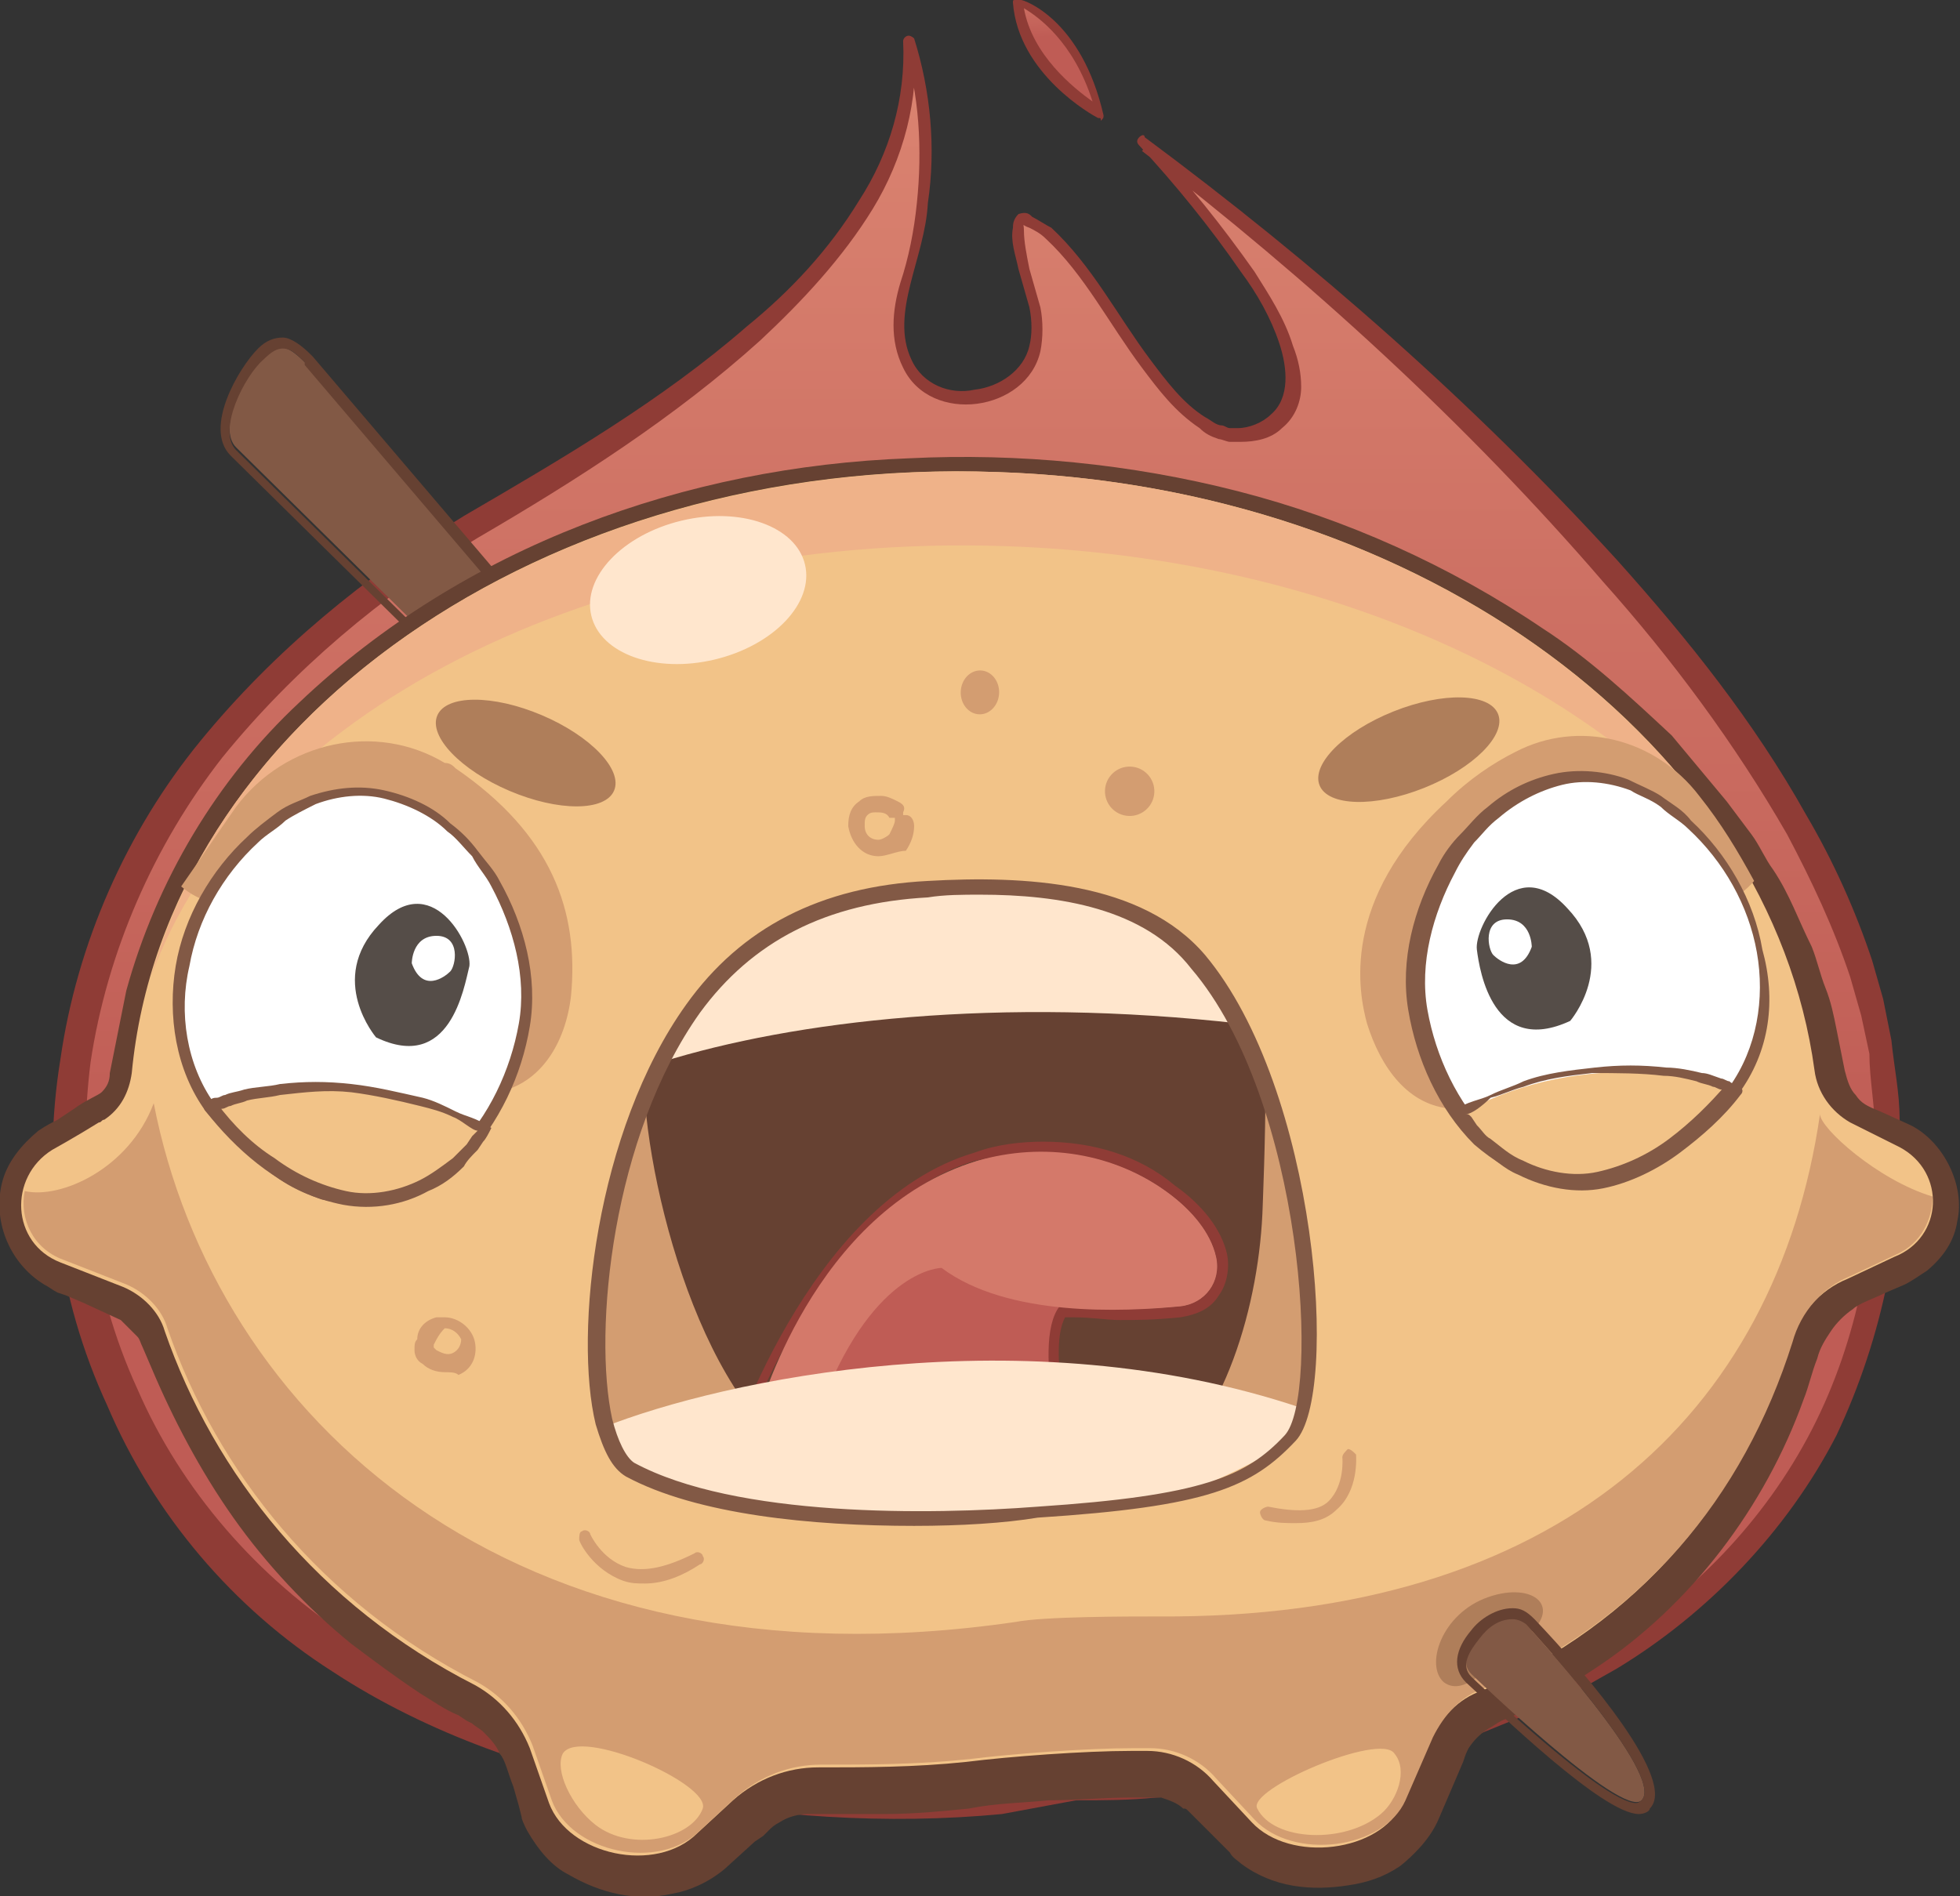 <?xml version="1.0" encoding="utf-8"?>
<!-- Generator: Adobe Illustrator 24.1.2, SVG Export Plug-In . SVG Version: 6.00 Build 0)  -->
<svg version="1.1" id="Layer_1" xmlns="http://www.w3.org/2000/svg" xmlns:xlink="http://www.w3.org/1999/xlink" x="0px" y="0px"
	 viewBox="0 0 71.4 69.1" style="enable-background:new 0 0 71.4 69.1;" xml:space="preserve">
<rect x="0" y="0" width="71.4" height="69.1" fill="#333333" stroke="none"/>
<style type="text/css">
	.st0{fill:url(#SVGID_1_);}
	.st1{fill:#8F3C36;}
	.st2{fill:#825945;}
	.st3{fill:#664132;}
	.st4{fill:#F2C388;}
	.st5{fill:url(#SVGID_2_);}
	.st6{fill:#EFB289;}
	.st7{fill:#D39D71;}
	.st8{fill:#FFE6CD;}
	.st9{fill:#AF7E5A;}
	.st10{fill:#BF5C55;}
	.st11{fill:#D4796A;}
	.st12{fill:#FFFFFF;}
	.st13{fill:#554D48;}
</style>
<g>
	<g>
		
			<linearGradient id="SVGID_1_" gradientUnits="userSpaceOnUse" x1="35.572" y1="-3376.927" x2="35.572" y2="-3440.807" gradientTransform="matrix(1 0 0 -1 0 -3375.2)">
			<stop  offset="0" style="stop-color:#DB8471"/>
			<stop  offset="0.642" style="stop-color:#BF5C55"/>
		</linearGradient>
		<path class="st0" d="M36.4,65.4c0,0-24.9,2.9-32.4-15C0.8,42.8,2.2,34,7.3,27.6c2.3-2.9,5.6-6,10.3-8.7C32.5,10.4,33.2,4.8,33,1.6
			c1,3,0.7,6.3-0.1,8.8c-0.7,2.4,0.3,4.3,2.3,4.2s2.8-1.9,2.5-3.3c-0.4-1.5-1-3.5-0.2-3.2c2.7,1.1,5.1,9.2,8.5,7.7
			c4.1-1.8-4.3-10.4-4.3-10.4s24.6,18,26.8,32.8C70.4,50.5,64,66.1,36.4,65.4z"/>
		<path class="st1" d="M36.5,66.1c-4.2,0.4-8.5,0.1-12.6-0.7c-4.2-0.8-8.3-2.2-11.8-4.5c-3.6-2.3-6.5-5.7-8.2-9.7
			c-1.8-3.9-2.4-8.3-1.7-12.6c0.6-4.2,2.4-8.3,5.1-11.6c2.7-3.3,6-6,9.6-8.2c3.6-2.1,7.2-4.2,10.3-6.9c1.6-1.3,3-2.8,4.1-4.6
			c1.1-1.7,1.7-3.7,1.6-5.8l0,0l0,0c0-0.1,0.1-0.2,0.2-0.2c0.1,0,0.2,0.1,0.2,0.1c0.6,1.9,0.8,4,0.5,6c-0.1,2-1.4,4-0.6,5.7
			c0.4,0.9,1.4,1.3,2.3,1.1c0.9-0.1,1.8-0.7,2-1.6c0.1-0.4,0.1-0.9,0-1.4l-0.4-1.4c-0.1-0.5-0.3-1-0.2-1.5c0-0.1,0-0.3,0.2-0.5
			c0.3-0.1,0.4,0,0.5,0.1c0.2,0.1,0.5,0.3,0.7,0.4c1.5,1.4,2.4,3.2,3.6,4.8c0.6,0.8,1.2,1.6,2,2.1c0.2,0.1,0.4,0.3,0.6,0.3
			c0.1,0,0.2,0.1,0.3,0.1h0.3c0.4,0,0.9-0.2,1.2-0.5c0.7-0.6,0.6-1.7,0.3-2.6c-0.3-0.9-0.8-1.8-1.4-2.6c-1.1-1.6-2.4-3.2-3.7-4.6
			l0,0c-0.1-0.1-0.1-0.2,0-0.3s0.2-0.1,0.2,0c6.2,4.6,12,9.7,17.2,15.4c2.6,2.9,5,5.9,6.9,9.3c1,1.7,1.8,3.5,2.4,5.3l0.4,1.4
			l0.3,1.5c0.1,1,0.3,1.9,0.3,2.9c0.2,3.9-0.6,7.9-2.3,11.5c-1.8,3.5-4.7,6.5-8,8.5c-0.9,0.5-1.7,1-2.6,1.4l-2.7,1.1
			c-1.9,0.6-3.7,1.2-5.7,1.5c-1.9,0.4-3.9,0.6-5.8,0.7c-1,0.1-1.9,0.1-2.9,0.1L36.5,66.1z M36.4,64.7h2.9c1,0,1.9,0,2.9-0.1
			c1.9-0.2,3.8-0.3,5.6-0.7c1.9-0.3,3.7-0.9,5.5-1.4l2.6-1.1c0.9-0.4,1.6-0.9,2.5-1.3c3.2-1.9,5.9-4.7,7.6-8
			c1.7-3.3,2.4-7.1,2.3-10.9c0-0.9-0.2-1.9-0.2-2.8L67.8,37l-0.4-1.4c-0.6-1.8-1.4-3.5-2.3-5.2c-1.9-3.3-4.2-6.4-6.7-9.2
			c-5-5.8-10.7-11-16.8-15.7l0.3-0.3l0,0c1.4,1.5,2.6,3,3.8,4.7c0.5,0.8,1.1,1.7,1.4,2.7c0.2,0.5,0.3,1,0.3,1.5s-0.2,1.1-0.7,1.5
			c-0.4,0.4-1,0.5-1.5,0.5h-0.4c-0.1,0-0.3-0.1-0.4-0.1c-0.3-0.1-0.5-0.2-0.7-0.4c-0.9-0.6-1.5-1.4-2.1-2.2
			c-1.2-1.6-2.1-3.4-3.5-4.7c-0.2-0.2-0.4-0.3-0.6-0.4c-0.3-0.1-0.2-0.2-0.2,0.1c0,0.4,0.1,0.9,0.2,1.4l0.4,1.4
			c0.1,0.5,0.1,1.1,0,1.6c-0.5,2.2-4,2.7-5,0.6c-0.5-1-0.4-2.1-0.1-3.1c0.3-0.9,0.5-1.9,0.6-2.9c0.2-1.9,0.1-4-0.5-5.8l0.4-0.1l0,0
			c0.2,2.1-0.4,4.3-1.5,6.1c-1.1,1.8-2.6,3.4-4.1,4.8c-3.1,2.8-6.7,5.1-10.3,7.2c-3.5,2.1-6.7,4.8-9.3,8c-2.5,3.2-4.2,7.1-4.8,11.1
			c-0.5,4,0,8.2,1.7,11.9c1.6,3.7,4.4,6.9,7.8,9.1c3.4,2.2,7.4,3.6,11.4,4.3C28.1,64.9,32.3,65.1,36.4,64.7z"/>
	</g>
	<g>
		<path class="st2" d="M11.1,13.2l6.9,8.1c-0.5,0.2-1.9,1.5-2.3,2l-7.1-7c-0.7-0.7,0.3-2.7,1-3.4C10.2,12.5,10.5,12.6,11.1,13.2
			L11.1,13.2z"/>
		<path class="st3" d="M10.3,12.7c0.3,0,0.5,0.2,0.8,0.5c0,0,0,0,0,0.1l6.9,8.1c-0.5,0.2-1.9,1.5-2.3,2l-7.1-7
			c-0.7-0.7,0.3-2.7,1-3.3C9.9,12.8,10.1,12.7,10.3,12.7 M10.3,12.3L10.3,12.3c-0.3,0-0.6,0.1-0.9,0.4c-0.7,0.7-2,2.9-1,3.9l7.1,7
			l0.3,0.3l0.3-0.3c0.4-0.5,1.7-1.7,2.1-1.9l0.4-0.2l-0.3-0.4L11.4,13l-0.1-0.1C11,12.6,10.6,12.3,10.3,12.3L10.3,12.3z"/>
	</g>
	<g>
		<path class="st4" d="M69.2,41.8l-1.8-0.9c-0.7-0.4-1.2-1.1-1.3-1.9c-1.6-11.8-14.2-21.3-29.8-21.8C19.8,16.6,6,26.4,4.8,39.1l0,0
			c-0.1,0.7-0.4,1.3-1,1.7c-0.1,0-0.1,0.1-0.2,0.1c-0.8,0.5-1.7,1-1.7,1c-1.6,1-1.5,3.4,0.3,4.1l2.3,0.9c0.7,0.3,1.3,0.9,1.5,1.6
			c1.8,5.2,5.6,10,11.3,12.9c0.9,0.5,1.6,1.3,2,2.3l0.7,2c0.7,1.9,3.9,2.6,5.4,1.1l1.3-1.2c0.9-0.8,2-1.2,3.1-1.2
			c1.7,0,3.5,0,5.4-0.2c1.6-0.2,4.3-0.4,6-0.4h0.6c0.9,0,1.8,0.4,2.4,1.1l1.4,1.5c1.4,1.5,4.7,1.1,5.5-0.7l1-2.3
			c0.4-0.8,1-1.5,1.9-1.8c5.7-2.5,9.4-6.9,11.2-12.6c0.3-1.1,1.1-2,2.1-2.4l1.7-0.8C70.8,45.1,70.9,42.7,69.2,41.8z"/>
		<path class="st3" d="M68.8,42.6l-1.3-0.7c-0.4-0.2-1.1-0.5-1.5-1.1c-0.4-0.5-0.7-1.2-0.7-1.8L65,37.6c-0.1-0.5-0.2-0.9-0.4-1.4
			c-0.1-0.5-0.3-0.9-0.4-1.4c-0.4-0.9-0.7-1.8-1.2-2.6c-0.2-0.4-0.5-0.8-0.7-1.2l-0.8-1.2l-0.4-0.6l-0.5-0.5l-0.9-1.1
			c-1.4-1.4-2.8-2.7-4.4-3.8c-6.4-4.4-14.4-6.4-22.2-5.9c-7.8,0.4-15.5,3.3-21,8.7c-2.8,2.7-4.7,6.1-5.6,9.7
			c-0.1,0.4-0.2,0.9-0.3,1.4L6,39.1c-0.1,0.7-0.4,1.4-0.9,2c-0.2,0.3-0.6,0.5-0.8,0.6l-0.6,0.4l-0.6,0.4c-0.2,0.1-0.5,0.3-0.5,0.3
			c-0.2,0.2-0.4,0.4-0.4,0.6c-0.1,0.5,0.1,1.1,0.5,1.3l0.2,0.1l0.3,0.1l0.7,0.3l1.4,0.6c0.6,0.3,1.2,0.7,1.6,1.3
			c0.2,0.3,0.4,0.6,0.5,0.9l0.3,0.7c0.7,1.8,1.6,3.4,2.8,4.9c1.1,1.5,2.4,2.9,3.9,4.1c0.7,0.6,1.5,1.1,2.3,1.6
			c0.4,0.3,0.8,0.5,1.2,0.7l0.3,0.2c0.1,0.1,0.3,0.1,0.4,0.2c0.3,0.2,0.5,0.4,0.8,0.6c0.5,0.4,0.9,1,1.2,1.5
			c0.3,0.7,0.4,1.1,0.6,1.5l0.3,0.7l0.1,0.4c0,0.1,0.1,0.1,0.1,0.2c0.1,0.2,0.3,0.4,0.6,0.5c0.5,0.3,1.3,0.4,1.9,0.3
			c0.3-0.1,0.6-0.2,0.7-0.3l1.1-1l0.3-0.3c0.1-0.1,0.2-0.2,0.4-0.3c0.3-0.2,0.5-0.4,0.8-0.5c0.6-0.3,1.2-0.5,1.8-0.6
			c0.3,0,0.6-0.1,1-0.1H31c0.5,0,1,0,1.4,0c1,0,1.9-0.1,2.9-0.2c1-0.1,2-0.2,3-0.3s2-0.1,3.1-0.1h0.8c0.3,0,0.7,0,1,0.1
			c0.7,0.1,1.3,0.5,1.9,0.9c0.1,0.1,0.3,0.2,0.4,0.3l0.3,0.3l0.5,0.5l0.5,0.5c0.1,0.1,0.2,0.2,0.2,0.2l0.1,0.1
			c0.4,0.3,1.1,0.5,1.8,0.4s1.2-0.4,1.4-0.8l0.6-1.4l0.3-0.7c0.1-0.2,0.3-0.6,0.4-0.8c0.4-0.6,0.9-1,1.4-1.4
			c0.3-0.2,0.6-0.3,0.8-0.4l0.6-0.3c0.9-0.4,1.7-0.8,2.5-1.4c3.2-2,5.6-5.1,6.9-8.6c0.2-0.4,0.3-0.9,0.5-1.3
			c0.2-0.5,0.5-1.2,0.8-1.6c0.4-0.5,0.9-0.9,1.4-1.2c0.6-0.3,1-0.5,1.5-0.7l0.7-0.3c0.2-0.1,0.3-0.1,0.4-0.2
			c0.2-0.2,0.4-0.4,0.4-0.7C69.6,43.5,69.3,42.9,68.8,42.6z M69.6,41c1.2,0.6,2,2.2,1.7,3.5c-0.1,0.7-0.5,1.3-1.1,1.8
			c-0.3,0.2-0.6,0.4-0.8,0.5l-0.7,0.3c-0.4,0.2-1,0.4-1.2,0.6c-0.3,0.2-0.6,0.5-0.8,0.8s-0.4,0.6-0.5,1c-0.2,0.5-0.3,1-0.5,1.5
			c-1.4,3.9-4.1,7.5-7.6,9.8c-0.9,0.6-1.8,1.1-2.7,1.6l-0.7,0.3c-0.2,0.1-0.3,0.2-0.5,0.3c-0.3,0.2-0.5,0.4-0.7,0.7
			c-0.1,0.2-0.1,0.2-0.2,0.5L53,64.9l-0.6,1.4C52.1,67,51.5,67.6,51,68c-0.6,0.4-1.2,0.6-1.9,0.7c-1.3,0.2-2.7,0.1-3.9-0.8
			c-0.1-0.1-0.3-0.2-0.4-0.4c-0.1-0.1-0.2-0.2-0.3-0.3L44,66.7l-0.5-0.5L43.3,66c-0.1-0.1-0.1-0.1-0.2-0.1c-0.2-0.2-0.5-0.3-0.8-0.4
			c-0.2,0-0.3,0-0.5,0h-0.7c-0.9,0-1.9,0.1-2.9,0.1c-1,0.1-1.9,0.1-2.9,0.3c-1,0.1-2,0.2-3.1,0.2c-0.5,0-1,0-1.5,0h-0.8
			c-0.2,0-0.4,0-0.5,0c-0.3,0-0.7,0.1-1,0.3c-0.2,0.1-0.3,0.2-0.4,0.3c-0.1,0.1-0.1,0.1-0.2,0.2l-0.3,0.2l-1.1,1
			c-0.6,0.5-1.3,0.8-1.9,0.9c-1.3,0.3-2.6,0-3.8-0.7c-0.6-0.3-1.1-0.9-1.5-1.6c-0.1-0.2-0.2-0.4-0.2-0.5l-0.1-0.4l-0.2-0.7
			c-0.2-0.5-0.3-1-0.5-1.2c-0.1-0.3-0.4-0.6-0.6-0.8c-0.1-0.1-0.3-0.2-0.4-0.3L17,62.7l-0.3-0.2c-0.5-0.2-0.9-0.5-1.4-0.8
			c-0.9-0.6-1.7-1.2-2.5-1.8c-1.6-1.3-3.1-2.9-4.3-4.6c-1.2-1.7-2.2-3.6-3-5.5l-0.3-0.7c-0.1-0.2-0.1-0.3-0.2-0.4
			c-0.2-0.2-0.4-0.4-0.6-0.6l-1.3-0.6l-0.7-0.3l-0.3-0.1c-0.2-0.1-0.3-0.2-0.5-0.3C0.3,46-0.3,44.4,0.1,43c0.2-0.7,0.7-1.3,1.3-1.8
			c0.3-0.2,0.5-0.3,0.7-0.4l0.6-0.4c0.4-0.3,0.9-0.5,1-0.6C3.9,39.6,4,39.4,4,39.1l0.3-1.5c0.1-0.5,0.2-1,0.3-1.5
			c1.1-4,3.3-7.7,6.3-10.5c6-5.7,14.1-8.6,22.2-8.9c4-0.2,8.1,0.2,12,1.2s7.7,2.7,11.1,5c1.7,1.1,3.2,2.5,4.7,3.9l1,1.2l0.5,0.6
			l0.5,0.6l0.9,1.2c0.3,0.4,0.5,0.9,0.8,1.3c0.6,0.9,0.9,1.8,1.4,2.8c0.2,0.5,0.3,1,0.5,1.5s0.3,1,0.4,1.5l0.3,1.5
			c0.1,0.4,0.2,0.7,0.4,0.9c0.2,0.3,0.4,0.4,0.9,0.6L69.6,41z"/>
	</g>
	<path class="st4" d="M69.2,41.8l-1.8-0.9c-0.7-0.4-1.2-1.1-1.3-1.9c-1.6-11.8-14.2-21.3-29.8-21.8C19.8,16.6,6,26.4,4.8,39.1l0,0
		c-0.1,0.7-0.4,1.3-1,1.7c-0.1,0-0.1,0.1-0.2,0.1c-0.8,0.5-1.7,1-1.7,1c-1.6,1-1.5,3.4,0.3,4.1l2.3,0.9c0.7,0.3,1.3,0.9,1.5,1.6
		c1.8,5.2,5.6,10,11.3,12.9c0.9,0.5,1.6,1.3,2,2.3l0.7,2c0.7,1.9,3.9,2.6,5.4,1.1l1.3-1.2c0.9-0.8,2-1.2,3.1-1.2
		c1.7,0,3.5,0,5.4-0.2c1.6-0.2,4.3-0.4,6-0.4h0.6c0.9,0,1.8,0.4,2.4,1.1l1.4,1.5c1.4,1.5,4.7,1.1,5.5-0.7l1-2.3
		c0.4-0.8,1-1.5,1.9-1.8c5.7-2.5,9.4-6.9,11.2-12.6c0.3-1.1,1.1-2,2.1-2.4l1.7-0.8C70.8,45.1,70.9,42.7,69.2,41.8z"/>
	<g>
		
			<linearGradient id="SVGID_2_" gradientUnits="userSpaceOnUse" x1="-57.72" y1="-3307.688" x2="-57.72" y2="-3311.921" gradientTransform="matrix(0.997 -7.170265e-02 -7.170265e-02 -0.997 -141.184 -3303.292)">
			<stop  offset="0" style="stop-color:#DB8471"/>
			<stop  offset="0.642" style="stop-color:#BF5C55"/>
		</linearGradient>
		<path class="st5" d="M40,4.1c0,0-2.7-1.5-2.9-4C37.1,0.1,39.2,0.7,40,4.1z"/>
		<path class="st1" d="M40,4.3L40,4.3c-0.2-0.1-2.9-1.6-3.1-4.2C36.9,0,36.9,0,37,0c0,0,0.1,0,0.2,0c0.1,0,2.2,0.7,3,4.2
			c0,0.1,0,0.1-0.1,0.2C40.1,4.3,40.1,4.3,40,4.3z M37.3,0.3c0.3,1.7,1.8,2.9,2.5,3.4C39.1,1.5,37.8,0.6,37.3,0.3z"/>
	</g>
	<path class="st6" d="M36.6,19.9c12,0.4,22.2,5.3,27.2,12.2c-4.6-8.4-15.1-14.5-27.5-14.9C21.4,16.7,8.6,24.6,5.5,35.6
		C8.9,26.1,21.7,19.4,36.6,19.9z"/>
	
		<ellipse transform="matrix(3.393568e-02 -0.999 0.999 3.393568e-02 10.986 68.914)" class="st7" cx="41.1" cy="28.8" rx="0.9" ry="0.9"/>
	
		<ellipse transform="matrix(3.393568e-02 -0.999 0.999 3.393568e-02 9.211 60.035)" class="st7" cx="35.7" cy="25.3" rx="0.8" ry="0.7"/>
	<path class="st7" d="M32,31.2L32,31.2c-0.6,0-1-0.5-1.1-1.1c0-0.4,0.1-0.7,0.4-0.9c0.2-0.2,0.5-0.2,0.8-0.2c0.2,0,0.4,0.1,0.6,0.2
		c0.2,0.1,0.3,0.2,0.2,0.4c0,0,0,0,0,0.1H33c0.2,0,0.3,0.2,0.3,0.4c0,0.3-0.1,0.6-0.3,0.9C32.7,31,32.3,31.2,32,31.2z M31.9,29.6
		c-0.1,0-0.2,0-0.3,0.1s-0.1,0.2-0.1,0.4c0,0.3,0.2,0.5,0.5,0.5c0.1,0,0.3-0.1,0.4-0.2c0.1-0.2,0.2-0.4,0.2-0.5v-0.1
		c-0.1,0-0.1,0-0.2,0l0,0C32.3,29.6,32.1,29.6,31.9,29.6C32,29.6,31.9,29.6,31.9,29.6z"/>
	<path class="st7" d="M16.2,50c-0.3,0-0.6-0.1-0.8-0.3c-0.2-0.1-0.3-0.3-0.3-0.5s0-0.3,0.1-0.4l0,0c0-0.4,0.3-0.7,0.7-0.8H16
		c0.1,0,0.2,0,0.2,0c0.5,0,1,0.4,1.1,0.9s-0.1,1-0.6,1.2C16.6,50,16.4,50,16.2,50z M16.2,48.4c-0.2,0.2-0.3,0.4-0.4,0.6
		c0,0.1,0,0.1,0,0.1s0,0,0.1,0.1c0.2,0.1,0.4,0.2,0.6,0.1c0.2-0.1,0.3-0.3,0.3-0.5C16.7,48.6,16.5,48.4,16.2,48.4
		C16.3,48.4,16.3,48.4,16.2,48.4z"/>
	<path class="st7" d="M63.9,32.1c-0.6-1.1-1.2-2.1-2-3.1c-1.6-2.1-4.4-2.8-6.7-1.6c-0.8,0.4-1.7,1-2.5,1.8c-3.9,3.6-3.2,7-2.9,8.1
		c0.5,1.6,1.5,3,3.1,3.1c0.6,0,1.2-0.2,1.7-0.5c0.7-0.5,1.1-1.3,1-2.3c0,0-0.1-2.4,1.3-3.8c0.9-0.9,2.5-1.2,4.6-0.8
		C62.5,33.1,63.3,32.8,63.9,32.1z"/>
	<path class="st7" d="M6.6,32.3L6.6,32.3c0.7,0.6,1.6,0.8,2.5,0.5c0,0,2.4-0.7,4,0.4c1.1,0.7,1.7,2.2,1.9,4.3
		c0.1,1.6,1.5,2.7,3.1,2.3c1.6-0.3,2.5-1.8,2.7-3.5c0.3-3.1-0.7-5.9-4.2-8.3c-0.1-0.1-0.2-0.2-0.4-0.2c-2.5-1.5-5.8-0.8-7.6,1.6
		C7.9,30.4,7.3,31.3,6.6,32.3z"/>
	<ellipse transform="matrix(0.973 -0.233 0.233 0.973 -4.291 6.5)" class="st8" cx="25.4" cy="21.5" rx="4" ry="2.6"/>
	<path class="st7" d="M66.3,40.6c-1.6,11-9.6,18.4-24.1,18.3c-1.1,0-4.2,0-5.2,0.2C18.5,61.8,7.8,51.5,5.6,40.2
		c-0.9,2.4-3.4,3.5-4.7,3.2c-0.2,1,0.3,2.1,1.4,2.5l2.3,0.9c0.7,0.3,1.3,0.9,1.5,1.6c1.8,5.2,5.6,10,11.3,12.9
		c0.9,0.5,1.6,1.3,2,2.3l0.7,2c0.7,1.9,3.9,2.6,5.4,1.1l1.3-1.2c0.9-0.8,2-1.2,3.1-1.2c1.7,0,3.5,0,5.4-0.2c1.6-0.2,4.3-0.4,6-0.4
		h0.6c0.9,0,1.8,0.4,2.4,1.1l1.4,1.5c1.4,1.5,4.7,1.1,5.5-0.7l1-2.3c0.4-0.8,1-1.5,1.9-1.8c5.7-2.5,9.4-6.9,11.2-12.6
		c0.3-1.1,1.1-2,2.1-2.4l1.7-0.8c0.9-0.4,1.3-1.3,1.3-2.1C68.4,43,66.3,41.1,66.3,40.6z M25.6,65.9c-0.4,1.1-2.6,1.6-3.9,0.6
		c-0.9-0.7-1.5-2-1.2-2.6C21.1,62.9,25.9,65,25.6,65.9z M50.3,66.1c-1.3,1.1-3.9,1-4.5-0.2c-0.4-0.7,4.5-2.8,5-2
		C51.3,64.5,50.9,65.6,50.3,66.1z"/>
	<path class="st9" d="M54.5,60.4c0,0-1.1,1.5-1.9,0.9c-0.7-0.6-0.1-2.5,1.6-3.1c1.7-0.6,2.8,0.4,1.3,1.5
		C54.1,60.8,54.5,60.4,54.5,60.4z"/>
	<g>
		<path class="st2" d="M53.6,61c-0.4-0.4-0.1-0.9,0.3-1.4c0.4-0.5,1.3-0.9,1.7-0.4c0,0,5.1,5.5,4.2,6.4C59.1,66.3,53.6,61,53.6,61z"
			/>
		<path class="st3" d="M55.1,59c0.2,0,0.4,0.1,0.5,0.2c0,0,5.1,5.5,4.2,6.4c0,0-0.1,0.1-0.2,0.1c-1.2,0-6-4.6-6-4.6
			c-0.4-0.4-0.1-0.9,0.3-1.4C54.2,59.3,54.6,59,55.1,59 M55.1,58.6L55.1,58.6c-0.6,0-1.2,0.4-1.5,0.8c-0.6,0.7-0.7,1.4-0.2,1.9
			c1.2,1.1,5,4.8,6.3,4.8c0.2,0,0.4-0.1,0.4-0.2c1-1-2.2-4.8-4.2-6.9C55.6,58.7,55.4,58.6,55.1,58.6L55.1,58.6z"/>
	</g>
	<g>
		<path class="st7" d="M23,53.5c-1.9-1.1-1.7-11.2,2.3-16.8c2.1-2.9,4.6-4.2,8.2-4.4c3.6-0.2,8.1,0.1,10.2,2.7
			c4,4.9,5.3,16.3,3.3,17.4c-3.5,2-4.8,2.4-10,2.8C31.8,55.5,26.3,55.4,23,53.5z"/>
		<g>
			<path class="st3" d="M41.9,53.9c2.7-1.9,4-6.4,4.1-10c0-0.1,0.1-2.3,0.1-4.4c-0.6-1.7-1.5-3.3-2.4-4.5c-2.2-2.6-6.6-2.9-10.2-2.7
				c-3.6,0.2-6.1,1.5-8.2,4.4c-0.7,1-1.3,2.2-1.8,3.5c0.4,4.8,3,13.1,7.4,13.5C30.9,53.7,41.9,53.9,41.9,53.9z"/>
		</g>
		<path class="st8" d="M45.2,37.3c-0.4-0.9-0.9-1.6-1.5-2.3c-2.2-2.6-6.3-2.8-9.9-2.6c-3.6,0.2-6.5,1.5-8.6,4.3
			c-0.6,0.9-0.7,1-1.1,2C28.9,37.2,36.4,36.3,45.2,37.3z"/>
		<g>
			<path class="st10" d="M26.8,53.4c0,0,2.9-9.3,8.8-11.1c2.4-0.7,5-0.3,7,1.2c0.8,0.6,1.5,1.4,1.7,2.3c0.2,0.9-0.4,1.7-1.3,1.8
				c-2.1,0.2-2.5,0.1-4.3,0c-1.1,1.4,0.4,6.5,0.4,6.5L26.8,53.4z"/>
			<path class="st1" d="M38,42c1.6,0,3.3,0.5,4.6,1.5c0.8,0.6,1.5,1.4,1.7,2.3c0.2,0.9-0.4,1.7-1.3,1.8c-1,0.1-1.6,0.1-2.2,0.1
				c-0.6,0-1.2,0-2.2-0.1C37.5,49,39,54.1,39,54.1l-12.3-0.7c0,0,2.9-9.3,8.8-11.1C36.4,42.1,37.2,42,38,42 M38,41.6L38,41.6
				c-0.8,0-1.7,0.1-2.5,0.4c-6.1,1.8-9,11-9.1,11.4l-0.2,0.5h0.5L39,54.6h0.6L39.4,54c-0.5-1.8-1.2-4.9-0.6-6h0.3
				c0.7,0,1.2,0.1,1.7,0.1c0.6,0,1.2,0,2.2-0.1c0.6-0.1,1.1-0.3,1.4-0.8c0.3-0.4,0.4-1,0.3-1.5c-0.2-0.9-0.9-1.8-1.9-2.5
				C41.5,42.1,39.8,41.6,38,41.6L38,41.6z"/>
		</g>
		<g>
			<path class="st11" d="M27.6,51.6c0,0,2-7.5,8-9.3c2.4-0.7,5-0.3,7,1.2c0.8,0.6,1.5,1.4,1.7,2.3c0.2,0.9-0.4,1.7-1.3,1.8
				c-2.1,0.2-6.3,0.4-8.7-1.4c0,0-2.4,0-4.3,4.8C29.8,51.5,27.6,51.6,27.6,51.6z"/>
		</g>
		<path class="st8" d="M46.6,52.8c0.5-0.2,0.7-0.8,0.8-1.5c-10.1-3.4-21.1-1-25.4,0.7c0.1,0.9,0.4,1.5,0.9,1.7
			c3.3,1.6,9.2,1.6,14.4,1.3C43.4,54.6,43.2,54.5,46.6,52.8z"/>
		<path class="st2" d="M33.3,55.6c-3.7,0-7.9-0.4-10.5-1.8l0,0c-0.5-0.3-0.8-0.9-1.1-1.9c-0.8-3.3,0-10.7,3.3-15.3
			c2-2.8,4.9-4.3,8.8-4.5c3.5-0.2,7.8,0,10.1,2.7c4.1,4.9,4.9,16,3.3,17.7c-1.6,1.7-3.2,2.4-9.4,2.8C36.6,55.5,35,55.6,33.3,55.6z
			 M35.7,32.6c-0.6,0-1.3,0-1.9,0.1c-3.7,0.2-6.4,1.6-8.3,4.2c-3.2,4.5-3.9,11.6-3.2,14.8c0.2,0.8,0.5,1.4,0.8,1.6l0,0
			c3.7,2,10.8,1.9,14.7,1.6c6-0.4,7.6-1.1,9-2.6c1.3-1.4,0.7-12.2-3.4-17C41.7,33.1,38.6,32.6,35.7,32.6z"/>
	</g>
	<path class="st7" d="M23.5,57.7c-0.3,0-0.5,0-0.8-0.1c-1.1-0.4-1.6-1.4-1.6-1.5s0-0.3,0.1-0.3c0.1-0.1,0.3,0,0.3,0.1
		c0,0,0.4,0.9,1.3,1.2c0.7,0.2,1.5,0,2.5-0.5c0.1-0.1,0.3,0,0.3,0.1c0.1,0.1,0,0.3-0.1,0.3C24.9,57.4,24.2,57.7,23.5,57.7z"/>
	<path class="st7" d="M47.2,55.5c-0.3,0-0.7,0-1.1-0.1c-0.1,0-0.2-0.2-0.2-0.3s0.2-0.2,0.3-0.2c1,0.2,1.8,0.2,2.2-0.2
		c0.6-0.6,0.5-1.6,0.5-1.6c0-0.1,0.1-0.2,0.2-0.3c0.1,0,0.2,0.1,0.3,0.2c0,0.1,0.1,1.3-0.7,2C48.3,55.4,47.8,55.5,47.2,55.5z"/>
	<ellipse transform="matrix(0.929 -0.371 0.371 0.929 -6.465 20.987)" class="st9" cx="51.3" cy="27.3" rx="3.5" ry="1.5"/>
	<ellipse transform="matrix(0.391 -0.92 0.92 0.391 -13.565 34.39)" class="st9" cx="19.2" cy="27.4" rx="1.5" ry="3.5"/>
	<g>
		<g>
			<path class="st12" d="M63.1,39.7c1.5-1.9,2.1-6.5-1.7-9.9c-5.2-4.7-11.1,2.3-9.7,7.7C53.2,42.9,58.2,45.7,63.1,39.7z"/>
			<path class="st2" d="M63,39.6c1-1.4,1.3-3.2,1-4.9c-0.3-1.7-1.2-3.3-2.5-4.5c-0.3-0.3-0.7-0.5-1-0.8c-0.4-0.3-0.8-0.4-1.1-0.6
				c-0.8-0.3-1.7-0.4-2.5-0.2s-1.6,0.6-2.3,1.2c-0.4,0.3-0.6,0.6-0.9,0.9c-0.3,0.4-0.5,0.7-0.7,1.1c-0.8,1.5-1.3,3.3-1,5
				s1.1,3.4,2.3,4.6c0.6,0.6,1.4,1.1,2.2,1.3s1.7,0.2,2.5,0C60.5,42.1,61.8,40.9,63,39.6z M63.3,39.9c-1.1,1.4-2.6,2.7-4.4,3.2
				c-0.9,0.3-1.9,0.3-2.8,0c-0.9-0.3-1.7-0.8-2.4-1.4c-1.3-1.3-2.1-3.1-2.4-4.9c-0.3-1.8,0.2-3.7,1.1-5.3c0.2-0.4,0.5-0.8,0.8-1.1
				s0.6-0.7,1-1c0.7-0.6,1.5-1,2.4-1.2s1.9-0.1,2.7,0.2c0.4,0.2,0.9,0.4,1.2,0.6c0.4,0.3,0.8,0.5,1.1,0.9c1.3,1.2,2.3,2.9,2.6,4.7
				C64.7,36.4,64.5,38.3,63.3,39.9z"/>
		</g>
		<path class="st13" d="M57.2,37.2c0,0,1.8-2.1-0.1-4.1c-1.9-2.1-3.4,0.7-3.3,1.5C53.9,35.4,54.4,38.5,57.2,37.2z"/>
		<path class="st12" d="M55.8,34.5c0,0,0-1-0.9-1s-0.7,1.1-0.5,1.3S55.4,35.6,55.8,34.5z"/>
	</g>
	<g>
		<g>
			<path class="st12" d="M7.7,40.3c-1.5-1.9-2.1-6.5,1.7-9.9c5.2-4.7,11.1,2.3,9.7,7.7C17.6,43.5,12.6,46.3,7.7,40.3z"/>
			<path class="st2" d="M7.5,40.5C6.4,39,6.1,37,6.4,35.2c0.3-1.8,1.3-3.5,2.6-4.7c0.3-0.3,0.7-0.6,1.1-0.9c0.4-0.3,0.8-0.4,1.2-0.6
				c0.9-0.3,1.8-0.4,2.7-0.2s1.8,0.6,2.4,1.2c0.4,0.3,0.7,0.6,1,1s0.6,0.7,0.8,1.1c0.9,1.6,1.4,3.5,1.1,5.3
				c-0.3,1.8-1.1,3.5-2.4,4.9c-0.7,0.6-1.5,1.2-2.4,1.4c-0.9,0.3-1.9,0.2-2.8,0C10,43.1,8.6,41.9,7.5,40.5z M7.8,40.2
				c1.1,1.4,2.5,2.6,4.1,3c0.8,0.2,1.7,0.3,2.5,0c0.8-0.2,1.5-0.7,2.2-1.3c1.2-1.2,2-2.9,2.3-4.6c0.3-1.7-0.2-3.5-1-5
				c-0.2-0.4-0.5-0.7-0.7-1.1c-0.3-0.3-0.6-0.7-0.9-0.9c-0.6-0.6-1.5-1-2.3-1.2s-1.7-0.1-2.5,0.2c-0.4,0.2-0.8,0.4-1.1,0.6
				c-0.3,0.3-0.7,0.5-1,0.8c-1.3,1.2-2.2,2.8-2.5,4.5C6.5,36.9,6.8,38.8,7.8,40.2z"/>
		</g>
		<path class="st13" d="M13.7,37.8c0,0-1.8-2.1,0.1-4.1c1.9-2.1,3.4,0.7,3.3,1.5C16.9,36,16.4,39.1,13.7,37.8z"/>
		<path class="st12" d="M15,35.1c0,0,0-1,0.9-1c0.9,0,0.7,1.1,0.5,1.3S15.4,36.2,15,35.1z"/>
	</g>
	<g>
		<path class="st4" d="M53.2,40.6c4.6-2.6,9.7-1.2,10-0.8C59.3,44.5,55.4,43.7,53.2,40.6z"/>
		<path class="st2" d="M52.9,40.5c0.6-0.4,1-0.4,1.4-0.6c0.4-0.2,0.8-0.3,1.2-0.5c0.8-0.3,1.7-0.4,2.6-0.5c0.9-0.1,1.7-0.1,2.6,0
			c0.4,0,0.9,0.1,1.3,0.2c0.2,0,0.4,0.1,0.7,0.2c0.1,0,0.2,0.1,0.3,0.1c0.1,0.1,0.2,0.1,0.4,0.2c0.1,0.1,0.1,0.2,0,0.3l0,0l0,0
			c-0.6,0.8-1.4,1.5-2.2,2.1s-1.8,1.1-2.8,1.3s-2.1,0-3.1-0.5c-0.5-0.2-0.9-0.6-1.3-0.9c-0.2-0.2-0.4-0.4-0.5-0.6L53.3,41
			C53.1,40.9,53,40.7,52.9,40.5z M53.4,40.6c0.1,0,0.1,0,0.2,0.1l0.2,0.3c0.2,0.2,0.3,0.4,0.5,0.5c0.4,0.3,0.7,0.6,1.2,0.8
			c0.8,0.4,1.8,0.6,2.7,0.4c0.9-0.2,1.8-0.6,2.6-1.2c0.8-0.6,1.5-1.3,2.1-2l0,0v0.3c0,0-0.1-0.1-0.2-0.1c-0.1,0-0.2-0.1-0.3-0.1
			c-0.2-0.1-0.4-0.1-0.6-0.2c-0.4-0.1-0.8-0.2-1.2-0.2c-0.8-0.1-1.7-0.1-2.6-0.1c-0.9,0.1-1.7,0.2-2.5,0.5c-0.4,0.1-0.8,0.3-1.2,0.4
			C54,40.3,53.6,40.6,53.4,40.6z"/>
	</g>
	<g>
		<path class="st4" d="M17.7,41.2c-4.6-2.6-9.7-1.2-10-0.8C11.5,45,15.4,44.3,17.7,41.2z"/>
		<path class="st2" d="M17.4,41.2c-0.2,0-0.6-0.4-0.9-0.5c-0.4-0.2-0.8-0.3-1.2-0.4c-0.8-0.2-1.7-0.4-2.5-0.5
			c-0.9-0.1-1.7,0-2.6,0.1C9.8,40,9.4,40,9,40.1c-0.2,0.1-0.4,0.1-0.6,0.2c-0.1,0-0.2,0.1-0.3,0.1s-0.2,0.1-0.2,0.1v-0.3l0,0
			c0.6,0.8,1.3,1.5,2.1,2c0.8,0.6,1.7,1,2.6,1.2c0.9,0.2,1.9,0,2.7-0.4c0.4-0.2,0.8-0.5,1.2-0.8c0.2-0.2,0.3-0.3,0.5-0.5l0.2-0.3
			C17.3,41.3,17.3,41.3,17.4,41.2z M17.9,41.1c-0.1,0.2-0.2,0.4-0.3,0.5l-0.2,0.3c-0.2,0.2-0.4,0.4-0.5,0.6
			c-0.4,0.4-0.8,0.7-1.3,0.9c-0.9,0.5-2,0.7-3.1,0.5c-1-0.2-2-0.6-2.8-1.3c-0.8-0.6-1.5-1.3-2.2-2.1l0,0l0,0c-0.1-0.1-0.1-0.2,0-0.3
			C7.7,40,7.8,40,7.9,40c0.1,0,0.2-0.1,0.3-0.1c0.2-0.1,0.4-0.1,0.7-0.2c0.4-0.1,0.9-0.1,1.3-0.2c0.9-0.1,1.7-0.1,2.6,0
			c0.9,0.1,1.7,0.3,2.6,0.5c0.4,0.1,0.8,0.3,1.2,0.5C17,40.7,17.3,40.7,17.9,41.1z"/>
	</g>
</g>
</svg>
